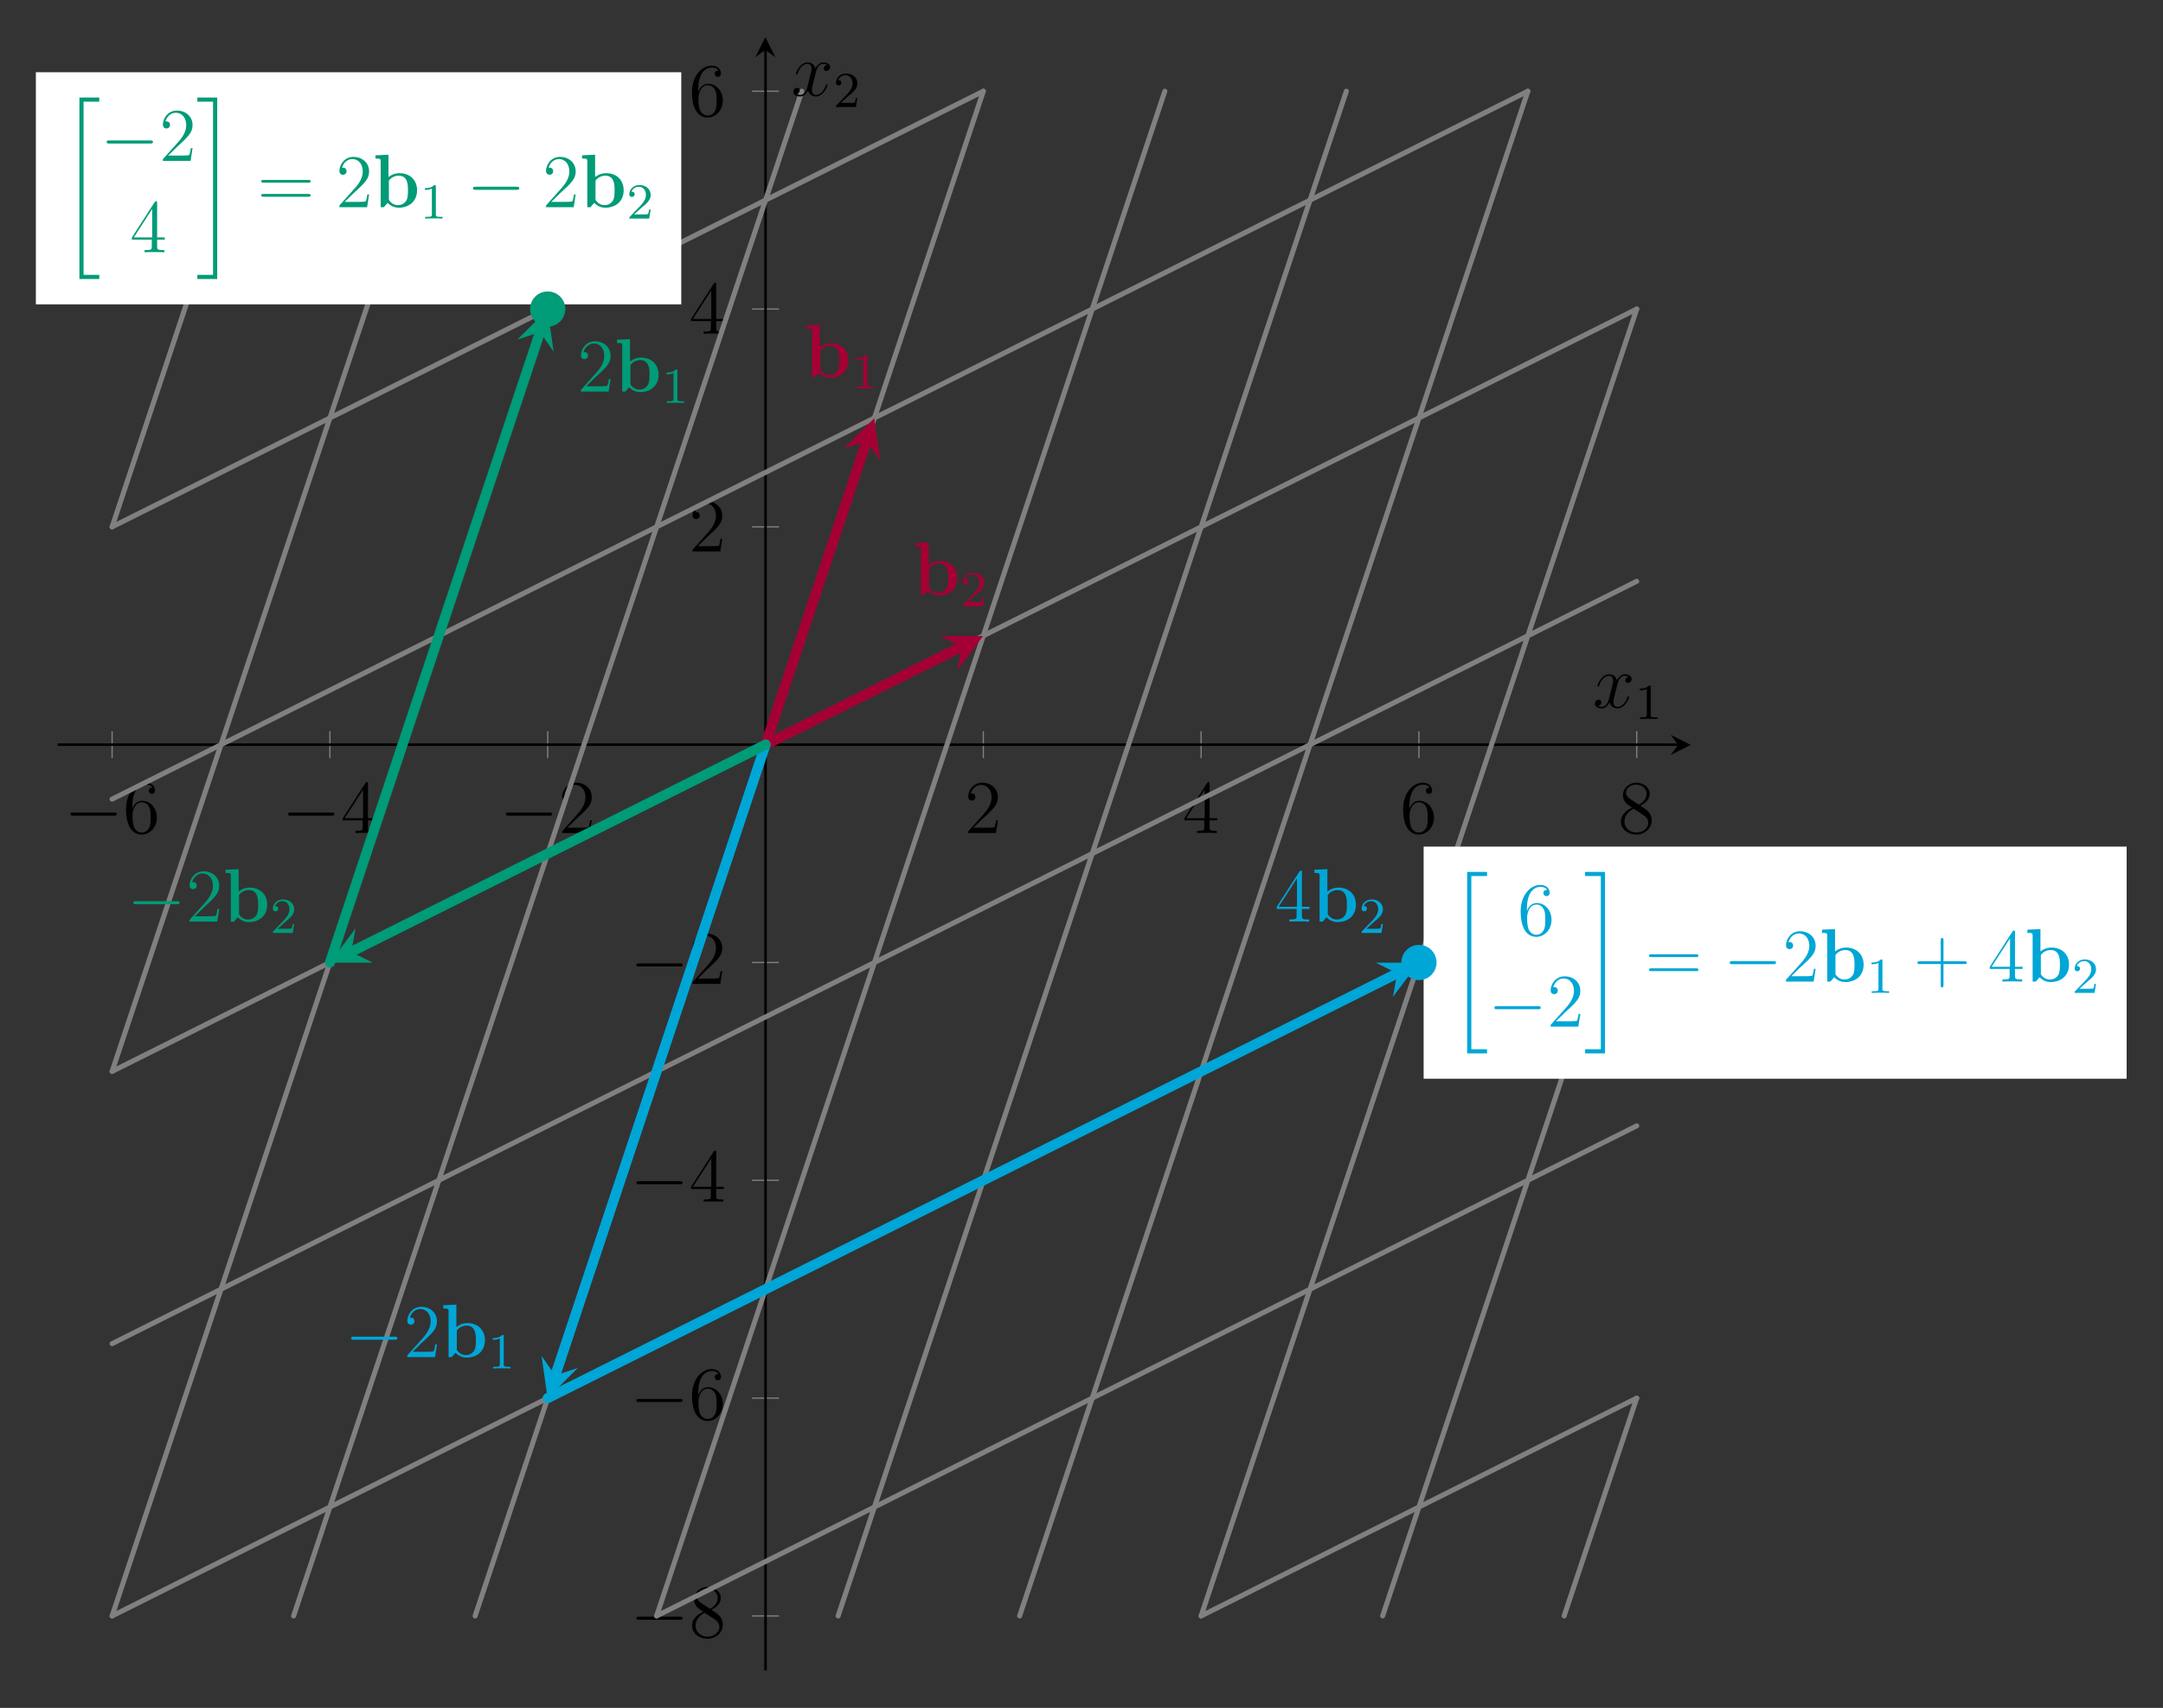 <?xml version="1.0" encoding="UTF-8"?>
<svg xmlns="http://www.w3.org/2000/svg" xmlns:xlink="http://www.w3.org/1999/xlink" width="341.914pt" height="269.955pt" viewBox="0 0 341.914 269.955" version="1.2">
<rect x="0" y="0" width="341.914" height="269.955" fill="#333333" stroke="none"/>
<defs>
<g>
<symbol overflow="visible" id="glyph0-0">
<path style="stroke:none;" d=""/>
</symbol>
<symbol overflow="visible" id="glyph0-1">
<path style="stroke:none;" d="M 7.875 -2.75 C 8.078 -2.75 8.297 -2.75 8.297 -2.984 C 8.297 -3.234 8.078 -3.234 7.875 -3.234 L 1.406 -3.234 C 1.203 -3.234 0.984 -3.234 0.984 -2.984 C 0.984 -2.75 1.203 -2.75 1.406 -2.75 Z M 7.875 -2.75 "/>
</symbol>
<symbol overflow="visible" id="glyph1-0">
<path style="stroke:none;" d=""/>
</symbol>
<symbol overflow="visible" id="glyph1-1">
<path style="stroke:none;" d="M 1.469 -4.156 C 1.469 -7.188 2.938 -7.656 3.578 -7.656 C 4.016 -7.656 4.453 -7.531 4.672 -7.172 C 4.531 -7.172 4.078 -7.172 4.078 -6.688 C 4.078 -6.422 4.25 -6.188 4.562 -6.188 C 4.859 -6.188 5.062 -6.375 5.062 -6.719 C 5.062 -7.344 4.609 -7.953 3.578 -7.953 C 2.062 -7.953 0.484 -6.406 0.484 -3.781 C 0.484 -0.484 1.922 0.25 2.938 0.25 C 4.25 0.25 5.359 -0.891 5.359 -2.438 C 5.359 -4.031 4.25 -5.094 3.047 -5.094 C 1.984 -5.094 1.594 -4.172 1.469 -3.844 Z M 2.938 -0.078 C 2.188 -0.078 1.828 -0.734 1.719 -0.984 C 1.609 -1.297 1.5 -1.891 1.5 -2.719 C 1.5 -3.672 1.922 -4.859 3 -4.859 C 3.656 -4.859 4 -4.406 4.188 -4 C 4.375 -3.562 4.375 -2.969 4.375 -2.453 C 4.375 -1.844 4.375 -1.297 4.141 -0.844 C 3.844 -0.281 3.422 -0.078 2.938 -0.078 Z M 2.938 -0.078 "/>
</symbol>
<symbol overflow="visible" id="glyph1-2">
<path style="stroke:none;" d="M 4.312 -7.781 C 4.312 -8.016 4.312 -8.062 4.141 -8.062 C 4.047 -8.062 4.016 -8.062 3.922 -7.922 L 0.328 -2.344 L 0.328 -2 L 3.469 -2 L 3.469 -0.906 C 3.469 -0.469 3.438 -0.344 2.562 -0.344 L 2.328 -0.344 L 2.328 0 C 2.609 -0.031 3.547 -0.031 3.891 -0.031 C 4.219 -0.031 5.172 -0.031 5.453 0 L 5.453 -0.344 L 5.219 -0.344 C 4.344 -0.344 4.312 -0.469 4.312 -0.906 L 4.312 -2 L 5.516 -2 L 5.516 -2.344 L 4.312 -2.344 Z M 3.531 -6.844 L 3.531 -2.344 L 0.625 -2.344 Z M 3.531 -6.844 "/>
</symbol>
<symbol overflow="visible" id="glyph1-3">
<path style="stroke:none;" d="M 5.266 -2.016 L 5 -2.016 C 4.953 -1.812 4.859 -1.141 4.75 -0.953 C 4.656 -0.844 3.984 -0.844 3.625 -0.844 L 1.406 -0.844 C 1.734 -1.125 2.469 -1.891 2.766 -2.172 C 4.594 -3.844 5.266 -4.469 5.266 -5.656 C 5.266 -7.031 4.172 -7.953 2.781 -7.953 C 1.406 -7.953 0.578 -6.766 0.578 -5.734 C 0.578 -5.125 1.109 -5.125 1.141 -5.125 C 1.406 -5.125 1.703 -5.312 1.703 -5.688 C 1.703 -6.031 1.484 -6.25 1.141 -6.25 C 1.047 -6.25 1.016 -6.25 0.984 -6.234 C 1.203 -7.047 1.859 -7.609 2.625 -7.609 C 3.641 -7.609 4.266 -6.75 4.266 -5.656 C 4.266 -4.641 3.688 -3.75 3 -2.984 L 0.578 -0.281 L 0.578 0 L 4.953 0 Z M 5.266 -2.016 "/>
</symbol>
<symbol overflow="visible" id="glyph1-4">
<path style="stroke:none;" d="M 3.562 -4.312 C 4.156 -4.641 5.031 -5.188 5.031 -6.188 C 5.031 -7.234 4.031 -7.953 2.922 -7.953 C 1.75 -7.953 0.812 -7.078 0.812 -5.984 C 0.812 -5.578 0.938 -5.172 1.266 -4.766 C 1.406 -4.609 1.406 -4.609 2.25 -4.016 C 1.094 -3.484 0.484 -2.672 0.484 -1.812 C 0.484 -0.531 1.703 0.25 2.922 0.25 C 4.25 0.25 5.359 -0.734 5.359 -1.984 C 5.359 -3.203 4.5 -3.734 3.562 -4.312 Z M 1.938 -5.391 C 1.781 -5.5 1.297 -5.812 1.297 -6.391 C 1.297 -7.172 2.109 -7.656 2.922 -7.656 C 3.781 -7.656 4.547 -7.047 4.547 -6.188 C 4.547 -5.453 4.016 -4.859 3.328 -4.484 Z M 2.5 -3.844 L 3.938 -2.906 C 4.25 -2.703 4.812 -2.328 4.812 -1.609 C 4.812 -0.688 3.891 -0.078 2.922 -0.078 C 1.906 -0.078 1.047 -0.812 1.047 -1.812 C 1.047 -2.734 1.719 -3.484 2.5 -3.844 Z M 2.5 -3.844 "/>
</symbol>
<symbol overflow="visible" id="glyph1-5">
<path style="stroke:none;" d="M 8.062 -3.875 C 8.234 -3.875 8.453 -3.875 8.453 -4.094 C 8.453 -4.312 8.25 -4.312 8.062 -4.312 L 1.031 -4.312 C 0.859 -4.312 0.641 -4.312 0.641 -4.094 C 0.641 -3.875 0.844 -3.875 1.031 -3.875 Z M 8.062 -1.656 C 8.234 -1.656 8.453 -1.656 8.453 -1.859 C 8.453 -2.094 8.25 -2.094 8.062 -2.094 L 1.031 -2.094 C 0.859 -2.094 0.641 -2.094 0.641 -1.875 C 0.641 -1.656 0.844 -1.656 1.031 -1.656 Z M 8.062 -1.656 "/>
</symbol>
<symbol overflow="visible" id="glyph1-6">
<path style="stroke:none;" d="M 4.766 -2.766 L 8.062 -2.766 C 8.234 -2.766 8.453 -2.766 8.453 -2.969 C 8.453 -3.203 8.25 -3.203 8.062 -3.203 L 4.766 -3.203 L 4.766 -6.5 C 4.766 -6.672 4.766 -6.891 4.547 -6.891 C 4.328 -6.891 4.328 -6.688 4.328 -6.5 L 4.328 -3.203 L 1.031 -3.203 C 0.859 -3.203 0.641 -3.203 0.641 -2.984 C 0.641 -2.766 0.844 -2.766 1.031 -2.766 L 4.328 -2.766 L 4.328 0.531 C 4.328 0.703 4.328 0.922 4.547 0.922 C 4.766 0.922 4.766 0.719 4.766 0.531 Z M 4.766 -2.766 "/>
</symbol>
<symbol overflow="visible" id="glyph2-0">
<path style="stroke:none;" d=""/>
</symbol>
<symbol overflow="visible" id="glyph2-1">
<path style="stroke:none;" d="M 2.484 -8.297 L 0.422 -8.203 L 0.422 -7.688 C 1.156 -7.688 1.25 -7.688 1.25 -7.219 L 1.25 0 L 1.75 0 C 1.953 -0.234 2.156 -0.453 2.344 -0.688 C 2.953 -0.062 3.609 0.078 4.094 0.078 C 5.734 0.078 7 -0.938 7 -2.672 C 7 -4.297 5.875 -5.375 4.25 -5.375 C 3.531 -5.375 2.969 -5.156 2.484 -4.766 Z M 2.547 -4.203 C 2.969 -4.766 3.578 -4.984 4.094 -4.984 C 5.562 -4.984 5.562 -3.469 5.562 -2.672 C 5.562 -2.141 5.562 -1.453 5.281 -1.016 C 4.906 -0.438 4.344 -0.328 3.969 -0.328 C 3.156 -0.328 2.719 -0.891 2.547 -1.156 Z M 2.547 -4.203 "/>
</symbol>
<symbol overflow="visible" id="glyph3-0">
<path style="stroke:none;" d=""/>
</symbol>
<symbol overflow="visible" id="glyph3-1">
<path style="stroke:none;" d="M 2.5 -5.078 C 2.5 -5.297 2.484 -5.297 2.266 -5.297 C 1.938 -4.984 1.516 -4.797 0.766 -4.797 L 0.766 -4.531 C 0.984 -4.531 1.406 -4.531 1.875 -4.734 L 1.875 -0.656 C 1.875 -0.359 1.844 -0.266 1.094 -0.266 L 0.812 -0.266 L 0.812 0 C 1.141 -0.031 1.828 -0.031 2.188 -0.031 C 2.547 -0.031 3.234 -0.031 3.562 0 L 3.562 -0.266 L 3.281 -0.266 C 2.531 -0.266 2.5 -0.359 2.5 -0.656 Z M 2.5 -5.078 "/>
</symbol>
<symbol overflow="visible" id="glyph3-2">
<path style="stroke:none;" d="M 2.25 -1.625 C 2.375 -1.75 2.703 -2.016 2.844 -2.125 C 3.328 -2.578 3.797 -3.016 3.797 -3.734 C 3.797 -4.688 3 -5.297 2.016 -5.297 C 1.047 -5.297 0.422 -4.578 0.422 -3.859 C 0.422 -3.469 0.734 -3.422 0.844 -3.422 C 1.016 -3.422 1.266 -3.531 1.266 -3.844 C 1.266 -4.25 0.859 -4.25 0.766 -4.25 C 1 -4.844 1.531 -5.031 1.922 -5.031 C 2.656 -5.031 3.047 -4.406 3.047 -3.734 C 3.047 -2.906 2.469 -2.297 1.516 -1.344 L 0.516 -0.297 C 0.422 -0.219 0.422 -0.203 0.422 0 L 3.562 0 L 3.797 -1.422 L 3.547 -1.422 C 3.531 -1.266 3.469 -0.875 3.375 -0.719 C 3.328 -0.656 2.719 -0.656 2.594 -0.656 L 1.172 -0.656 Z M 2.25 -1.625 "/>
</symbol>
<symbol overflow="visible" id="glyph4-0">
<path style="stroke:none;" d=""/>
</symbol>
<symbol overflow="visible" id="glyph4-1">
<path style="stroke:none;" d="M 2.984 28.203 L 6.125 28.203 L 6.125 27.547 L 3.641 27.547 L 3.641 0.172 L 6.125 0.172 L 6.125 -0.484 L 2.984 -0.484 Z M 2.984 28.203 "/>
</symbol>
<symbol overflow="visible" id="glyph4-2">
<path style="stroke:none;" d="M 2.656 27.547 L 0.172 27.547 L 0.172 28.203 L 3.312 28.203 L 3.312 -0.484 L 0.172 -0.484 L 0.172 0.172 L 2.656 0.172 Z M 2.656 27.547 "/>
</symbol>
<symbol overflow="visible" id="glyph5-0">
<path style="stroke:none;" d=""/>
</symbol>
<symbol overflow="visible" id="glyph5-1">
<path style="stroke:none;" d="M 5.672 -4.875 C 5.281 -4.812 5.141 -4.516 5.141 -4.297 C 5.141 -4 5.359 -3.906 5.531 -3.906 C 5.891 -3.906 6.141 -4.219 6.141 -4.547 C 6.141 -5.047 5.562 -5.266 5.062 -5.266 C 4.344 -5.266 3.938 -4.547 3.828 -4.328 C 3.547 -5.219 2.812 -5.266 2.594 -5.266 C 1.375 -5.266 0.734 -3.703 0.734 -3.438 C 0.734 -3.391 0.781 -3.328 0.859 -3.328 C 0.953 -3.328 0.984 -3.406 1 -3.453 C 1.406 -4.781 2.219 -5.031 2.562 -5.031 C 3.094 -5.031 3.203 -4.531 3.203 -4.25 C 3.203 -3.984 3.125 -3.703 2.984 -3.125 L 2.578 -1.5 C 2.406 -0.781 2.062 -0.125 1.422 -0.125 C 1.359 -0.125 1.062 -0.125 0.812 -0.281 C 1.25 -0.359 1.344 -0.719 1.344 -0.859 C 1.344 -1.094 1.156 -1.25 0.938 -1.25 C 0.641 -1.25 0.328 -0.984 0.328 -0.609 C 0.328 -0.109 0.891 0.125 1.406 0.125 C 1.984 0.125 2.391 -0.328 2.641 -0.828 C 2.828 -0.125 3.438 0.125 3.875 0.125 C 5.094 0.125 5.734 -1.453 5.734 -1.703 C 5.734 -1.766 5.688 -1.812 5.625 -1.812 C 5.516 -1.812 5.5 -1.75 5.469 -1.656 C 5.141 -0.609 4.453 -0.125 3.906 -0.125 C 3.484 -0.125 3.266 -0.438 3.266 -0.922 C 3.266 -1.188 3.312 -1.375 3.5 -2.156 L 3.922 -3.797 C 4.094 -4.5 4.5 -5.031 5.062 -5.031 C 5.078 -5.031 5.422 -5.031 5.672 -4.875 Z M 5.672 -4.875 "/>
</symbol>
</g>
</defs>
<g id="surface1">
<path style="fill:none;stroke-width:0.199;stroke-linecap:butt;stroke-linejoin:miter;stroke:rgb(50%,50%,50%);stroke-opacity:1;stroke-miterlimit:10;" d="M 8.608 144.2 L 8.608 148.451 M 43.039 144.2 L 43.039 148.451 M 77.465 144.2 L 77.465 148.451 M 146.326 144.2 L 146.326 148.451 M 180.753 144.2 L 180.753 148.451 M 215.184 144.2 L 215.184 148.451 M 249.614 144.2 L 249.614 148.451 " transform="matrix(1,0,0,-1,9.113,264.031)"/>
<path style="fill:none;stroke-width:0.199;stroke-linecap:butt;stroke-linejoin:miter;stroke:rgb(50%,50%,50%);stroke-opacity:1;stroke-miterlimit:10;" d="M 109.77 8.607 L 114.021 8.607 M 109.77 43.038 L 114.021 43.038 M 109.77 77.465 L 114.021 77.465 M 109.77 111.895 L 114.021 111.895 M 109.77 180.756 L 114.021 180.756 M 109.77 215.183 L 114.021 215.183 M 109.77 249.613 L 114.021 249.613 " transform="matrix(1,0,0,-1,9.113,264.031)"/>
<path style="fill:none;stroke-width:0.399;stroke-linecap:butt;stroke-linejoin:miter;stroke:rgb(0%,0%,0%);stroke-opacity:1;stroke-miterlimit:10;" d="M 0.001 146.326 L 256.229 146.326 " transform="matrix(1,0,0,-1,9.113,264.031)"/>
<path style=" stroke:none;fill-rule:nonzero;fill:rgb(0%,0%,0%);fill-opacity:1;" d="M 267.27 117.742 L 264.082 116.148 L 265.277 117.742 L 264.082 119.336 "/>
<path style="fill:none;stroke-width:0.399;stroke-linecap:butt;stroke-linejoin:miter;stroke:rgb(0%,0%,0%);stroke-opacity:1;stroke-miterlimit:10;" d="M 111.896 -0 L 111.896 256.228 " transform="matrix(1,0,0,-1,9.113,264.031)"/>
<path style=" stroke:none;fill-rule:nonzero;fill:rgb(0%,0%,0%);fill-opacity:1;" d="M 120.98 5.875 L 119.387 9.062 L 120.98 7.867 L 122.574 9.062 "/>
<g style="fill:rgb(0%,0%,0%);fill-opacity:1;">
  <use xlink:href="#glyph0-1" x="10.144" y="131.672"/>
</g>
<g style="fill:rgb(0%,0%,0%);fill-opacity:1;">
  <use xlink:href="#glyph1-1" x="19.44" y="131.672"/>
</g>
<g style="fill:rgb(0%,0%,0%);fill-opacity:1;">
  <use xlink:href="#glyph0-1" x="44.565" y="131.672"/>
</g>
<g style="fill:rgb(0%,0%,0%);fill-opacity:1;">
  <use xlink:href="#glyph1-2" x="53.86" y="131.672"/>
</g>
<g style="fill:rgb(0%,0%,0%);fill-opacity:1;">
  <use xlink:href="#glyph0-1" x="78.985" y="131.672"/>
</g>
<g style="fill:rgb(0%,0%,0%);fill-opacity:1;">
  <use xlink:href="#glyph1-3" x="88.281" y="131.672"/>
</g>
<g style="fill:rgb(0%,0%,0%);fill-opacity:1;">
  <use xlink:href="#glyph1-3" x="152.474" y="131.672"/>
</g>
<g style="fill:rgb(0%,0%,0%);fill-opacity:1;">
  <use xlink:href="#glyph1-2" x="186.894" y="131.672"/>
</g>
<g style="fill:rgb(0%,0%,0%);fill-opacity:1;">
  <use xlink:href="#glyph1-1" x="221.314" y="131.672"/>
</g>
<g style="fill:rgb(0%,0%,0%);fill-opacity:1;">
  <use xlink:href="#glyph1-4" x="255.735" y="131.672"/>
</g>
<g style="fill:rgb(0%,0%,0%);fill-opacity:1;">
  <use xlink:href="#glyph0-1" x="99.606" y="258.779"/>
</g>
<g style="fill:rgb(0%,0%,0%);fill-opacity:1;">
  <use xlink:href="#glyph1-4" x="108.903" y="258.779"/>
</g>
<g style="fill:rgb(0%,0%,0%);fill-opacity:1;">
  <use xlink:href="#glyph0-1" x="99.606" y="224.359"/>
</g>
<g style="fill:rgb(0%,0%,0%);fill-opacity:1;">
  <use xlink:href="#glyph1-1" x="108.903" y="224.359"/>
</g>
<g style="fill:rgb(0%,0%,0%);fill-opacity:1;">
  <use xlink:href="#glyph0-1" x="99.606" y="189.939"/>
</g>
<g style="fill:rgb(0%,0%,0%);fill-opacity:1;">
  <use xlink:href="#glyph1-2" x="108.903" y="189.939"/>
</g>
<g style="fill:rgb(0%,0%,0%);fill-opacity:1;">
  <use xlink:href="#glyph0-1" x="99.606" y="155.518"/>
</g>
<g style="fill:rgb(0%,0%,0%);fill-opacity:1;">
  <use xlink:href="#glyph1-3" x="108.903" y="155.518"/>
</g>
<g style="fill:rgb(0%,0%,0%);fill-opacity:1;">
  <use xlink:href="#glyph1-3" x="108.903" y="87.176"/>
</g>
<g style="fill:rgb(0%,0%,0%);fill-opacity:1;">
  <use xlink:href="#glyph1-2" x="108.903" y="52.755"/>
</g>
<g style="fill:rgb(0%,0%,0%);fill-opacity:1;">
  <use xlink:href="#glyph1-1" x="108.903" y="18.335"/>
</g>
<path style="fill:none;stroke-width:0.797;stroke-linecap:round;stroke-linejoin:miter;stroke:rgb(50%,50%,50%);stroke-opacity:1;stroke-miterlimit:10;" d="M 8.608 180.756 L 9.565 183.624 L 10.519 186.492 L 11.476 189.36 L 12.433 192.232 L 13.391 195.1 L 14.344 197.968 L 15.301 200.839 L 17.216 206.575 L 18.169 209.443 L 19.126 212.315 L 21.041 218.051 L 21.994 220.919 L 22.952 223.79 L 24.866 229.526 L 25.82 232.398 L 28.691 241.002 L 29.645 243.874 L 31.559 249.609 " transform="matrix(1,0,0,-1,9.113,264.031)"/>
<path style="fill:none;stroke-width:0.797;stroke-linecap:round;stroke-linejoin:miter;stroke:rgb(50%,50%,50%);stroke-opacity:1;stroke-miterlimit:10;" d="M 8.608 94.68 L 10.761 101.135 L 12.91 107.593 L 17.216 120.503 L 19.365 126.957 L 21.518 133.412 L 23.671 139.871 L 25.823 146.326 L 27.972 152.78 L 32.278 165.69 L 34.431 172.149 L 36.58 178.603 L 43.039 197.968 L 45.188 204.426 L 49.493 217.336 L 51.642 223.79 L 53.795 230.245 L 55.948 236.704 L 58.101 243.159 L 60.25 249.613 " transform="matrix(1,0,0,-1,9.113,264.031)"/>
<path style="fill:none;stroke-width:0.797;stroke-linecap:round;stroke-linejoin:miter;stroke:rgb(50%,50%,50%);stroke-opacity:1;stroke-miterlimit:10;" d="M 8.608 8.607 L 11.953 18.649 L 21.998 48.774 L 25.343 58.815 L 32.04 78.899 L 35.384 88.944 L 42.081 109.027 L 45.426 119.069 L 52.123 139.152 L 55.468 149.194 L 62.165 169.277 L 65.509 179.318 L 75.555 209.443 L 78.899 219.485 L 85.596 239.568 L 88.941 249.613 " transform="matrix(1,0,0,-1,9.113,264.031)"/>
<path style="fill:none;stroke-width:0.797;stroke-linecap:round;stroke-linejoin:miter;stroke:rgb(50%,50%,50%);stroke-opacity:1;stroke-miterlimit:10;" d="M 37.299 8.607 L 40.648 18.649 L 43.992 28.691 L 50.689 48.774 L 54.034 58.815 L 60.731 78.899 L 64.075 88.944 L 70.772 109.027 L 74.117 119.069 L 84.162 149.194 L 87.507 159.235 L 94.204 179.318 L 97.549 189.36 L 104.246 209.443 L 107.59 219.485 L 110.939 229.526 L 114.287 239.572 L 117.632 249.613 " transform="matrix(1,0,0,-1,9.113,264.031)"/>
<path style="fill:none;stroke-width:0.797;stroke-linecap:round;stroke-linejoin:miter;stroke:rgb(50%,50%,50%);stroke-opacity:1;stroke-miterlimit:10;" d="M 65.99 8.607 L 69.338 18.649 L 72.683 28.691 L 79.38 48.774 L 82.725 58.815 L 86.073 68.857 L 89.421 78.902 L 92.77 88.944 L 96.115 98.986 L 102.812 119.069 L 106.156 129.11 L 112.853 149.194 L 116.198 159.235 L 122.895 179.318 L 126.239 189.36 L 132.936 209.443 L 136.281 219.485 L 139.629 229.526 L 142.978 239.572 L 146.326 249.613 " transform="matrix(1,0,0,-1,9.113,264.031)"/>
<path style="fill:none;stroke-width:0.797;stroke-linecap:round;stroke-linejoin:miter;stroke:rgb(50%,50%,50%);stroke-opacity:1;stroke-miterlimit:10;" d="M 94.681 8.607 L 98.029 18.649 L 101.374 28.691 L 111.419 58.815 L 114.764 68.857 L 118.112 78.899 L 121.461 88.944 L 124.805 98.986 L 131.502 119.069 L 134.847 129.11 L 141.544 149.194 L 144.889 159.235 L 151.586 179.318 L 154.93 189.36 L 164.976 219.485 L 168.32 229.526 L 171.669 239.568 L 175.017 249.613 " transform="matrix(1,0,0,-1,9.113,264.031)"/>
<path style="fill:none;stroke-width:0.797;stroke-linecap:round;stroke-linejoin:miter;stroke:rgb(50%,50%,50%);stroke-opacity:1;stroke-miterlimit:10;" d="M 123.371 8.607 L 126.72 18.649 L 130.068 28.695 L 133.413 38.736 L 140.11 58.819 L 143.455 68.861 L 153.5 98.986 L 156.845 109.027 L 163.542 129.11 L 166.886 139.152 L 173.583 159.235 L 176.928 169.277 L 180.276 179.322 L 183.625 189.364 L 186.969 199.405 L 193.666 219.489 L 197.011 229.53 L 203.708 249.613 " transform="matrix(1,0,0,-1,9.113,264.031)"/>
<path style="fill:none;stroke-width:0.797;stroke-linecap:round;stroke-linejoin:miter;stroke:rgb(50%,50%,50%);stroke-opacity:1;stroke-miterlimit:10;" d="M 152.066 8.615 L 155.415 18.657 L 158.759 28.698 L 165.456 48.782 L 168.801 58.823 L 175.498 78.906 L 178.842 88.948 L 185.539 109.031 L 188.884 119.073 L 195.581 139.156 L 198.926 149.197 L 205.623 169.281 L 208.967 179.322 L 215.664 199.405 L 219.009 209.447 L 225.706 229.53 L 229.05 239.572 L 232.399 249.613 " transform="matrix(1,0,0,-1,9.113,264.031)"/>
<path style="fill:none;stroke-width:0.797;stroke-linecap:round;stroke-linejoin:miter;stroke:rgb(50%,50%,50%);stroke-opacity:1;stroke-miterlimit:10;" d="M 180.753 8.607 L 183.625 17.215 L 189.361 34.43 L 192.233 43.038 L 197.968 60.253 L 200.84 68.857 L 209.444 94.68 L 212.316 103.287 L 218.051 120.503 L 220.923 129.11 L 226.659 146.326 L 229.531 154.933 L 232.399 163.541 L 235.267 172.145 L 238.139 180.752 L 246.742 206.575 L 249.614 215.183 " transform="matrix(1,0,0,-1,9.113,264.031)"/>
<path style="fill:none;stroke-width:0.797;stroke-linecap:round;stroke-linejoin:miter;stroke:rgb(50%,50%,50%);stroke-opacity:1;stroke-miterlimit:10;" d="M 209.448 8.615 L 211.12 13.636 L 212.796 18.657 L 216.141 28.698 L 217.817 33.715 L 221.162 43.757 L 222.838 48.778 L 226.182 58.819 L 227.859 63.84 L 232.876 78.902 L 234.552 83.923 L 237.896 93.965 L 239.573 98.986 L 242.917 109.027 L 244.593 114.048 L 247.938 124.09 L 249.614 129.106 " transform="matrix(1,0,0,-1,9.113,264.031)"/>
<path style="fill:none;stroke-width:0.797;stroke-linecap:round;stroke-linejoin:miter;stroke:rgb(50%,50%,50%);stroke-opacity:1;stroke-miterlimit:10;" d="M 238.139 8.611 L 238.615 10.045 L 239.096 11.479 L 240.049 14.347 L 240.53 15.781 L 241.006 17.219 L 241.483 18.653 L 241.964 20.087 L 242.44 21.521 L 242.921 22.955 L 243.874 25.823 L 244.355 27.257 L 244.832 28.695 L 245.308 30.128 L 245.789 31.562 L 246.266 32.996 L 246.746 34.43 L 247.7 37.298 L 248.18 38.732 L 248.657 40.166 L 249.134 41.604 L 249.614 43.038 " transform="matrix(1,0,0,-1,9.113,264.031)"/>
<path style="fill:none;stroke-width:0.797;stroke-linecap:round;stroke-linejoin:miter;stroke:rgb(50%,50%,50%);stroke-opacity:1;stroke-miterlimit:10;" d="M 180.753 8.607 L 183.625 10.041 L 189.361 12.909 L 192.229 14.347 L 195.1 15.781 L 203.704 20.083 L 206.576 21.517 L 212.312 24.385 L 215.184 25.823 L 223.787 30.125 L 226.659 31.559 L 235.263 35.86 L 238.135 37.298 L 246.738 41.6 L 249.61 43.034 " transform="matrix(1,0,0,-1,9.113,264.031)"/>
<path style="fill:none;stroke-width:0.797;stroke-linecap:round;stroke-linejoin:miter;stroke:rgb(50%,50%,50%);stroke-opacity:1;stroke-miterlimit:10;" d="M 94.681 8.607 L 107.59 15.062 L 114.049 18.29 L 133.413 27.972 L 139.868 31.203 L 152.777 37.658 L 159.236 40.885 L 191.51 57.022 L 197.968 60.249 L 217.333 69.931 L 223.787 73.163 L 236.697 79.617 L 243.155 82.845 L 249.61 86.072 " transform="matrix(1,0,0,-1,9.113,264.031)"/>
<path style="fill:none;stroke-width:0.797;stroke-linecap:round;stroke-linejoin:miter;stroke:rgb(50%,50%,50%);stroke-opacity:1;stroke-miterlimit:10;" d="M 8.608 8.607 L 98.982 53.795 L 109.028 58.815 L 139.153 73.878 L 149.194 78.902 L 219.485 114.048 L 229.531 119.069 L 249.614 129.11 " transform="matrix(1,0,0,-1,9.113,264.031)"/>
<path style="fill:none;stroke-width:0.797;stroke-linecap:round;stroke-linejoin:miter;stroke:rgb(50%,50%,50%);stroke-opacity:1;stroke-miterlimit:10;" d="M 8.608 51.646 L 98.982 96.833 L 109.028 101.854 L 219.485 157.082 L 229.531 162.103 L 239.573 167.128 L 249.614 172.149 " transform="matrix(1,0,0,-1,9.113,264.031)"/>
<path style="fill:none;stroke-width:0.797;stroke-linecap:round;stroke-linejoin:miter;stroke:rgb(50%,50%,50%);stroke-opacity:1;stroke-miterlimit:10;" d="M 8.608 94.68 L 58.816 119.784 L 68.858 124.809 L 98.982 139.871 L 109.028 144.892 L 219.485 200.12 L 229.531 205.141 L 249.614 215.183 " transform="matrix(1,0,0,-1,9.113,264.031)"/>
<path style="fill:none;stroke-width:0.797;stroke-linecap:round;stroke-linejoin:miter;stroke:rgb(50%,50%,50%);stroke-opacity:1;stroke-miterlimit:10;" d="M 8.608 137.718 L 17.931 142.379 L 27.257 147.041 L 36.58 151.706 L 45.907 156.367 L 55.229 161.029 L 64.556 165.69 L 73.879 170.355 L 83.205 175.016 L 92.528 179.678 L 101.854 184.339 L 111.177 189.004 L 120.504 193.666 L 129.826 198.327 L 139.153 202.988 L 148.475 207.654 L 157.802 212.315 L 167.125 216.976 L 176.451 221.638 L 185.774 226.303 L 195.1 230.964 L 204.423 235.625 L 213.75 240.287 L 223.072 244.952 L 232.399 249.613 " transform="matrix(1,0,0,-1,9.113,264.031)"/>
<path style="fill:none;stroke-width:0.797;stroke-linecap:round;stroke-linejoin:miter;stroke:rgb(50%,50%,50%);stroke-opacity:1;stroke-miterlimit:10;" d="M 8.608 180.756 L 14.344 183.624 L 20.084 186.492 L 25.823 189.364 L 31.559 192.232 L 37.299 195.1 L 43.035 197.968 L 48.775 200.839 L 54.514 203.707 L 60.25 206.575 L 65.99 209.447 L 71.73 212.315 L 77.465 215.183 L 83.205 218.055 L 88.941 220.923 L 100.42 226.658 L 106.156 229.53 L 111.896 232.398 L 117.632 235.266 L 123.371 238.138 L 129.111 241.006 L 134.847 243.874 L 140.587 246.745 L 146.326 249.613 " transform="matrix(1,0,0,-1,9.113,264.031)"/>
<path style="fill:none;stroke-width:0.797;stroke-linecap:round;stroke-linejoin:miter;stroke:rgb(50%,50%,50%);stroke-opacity:1;stroke-miterlimit:10;" d="M 8.608 223.79 L 10.761 224.869 L 12.91 225.943 L 15.063 227.018 L 17.216 228.096 L 19.365 229.171 L 21.518 230.245 L 23.671 231.324 L 25.823 232.398 L 27.972 233.476 L 32.278 235.625 L 34.431 236.704 L 36.58 237.778 L 38.733 238.853 L 40.886 239.931 L 43.039 241.006 L 45.188 242.08 L 47.341 243.159 L 49.493 244.233 L 51.642 245.311 L 55.948 247.46 L 58.101 248.539 L 60.25 249.613 " transform="matrix(1,0,0,-1,9.113,264.031)"/>
<path style="fill:none;stroke-width:1.594;stroke-linecap:round;stroke-linejoin:miter;stroke:rgb(64.705%,0%,20.392%);stroke-opacity:1;stroke-miterlimit:10;" d="M 111.896 146.326 L 127.912 194.377 " transform="matrix(1,0,0,-1,9.113,264.031)"/>
<path style=" stroke:none;fill-rule:nonzero;fill:rgb(64.705%,0%,20.392%);fill-opacity:1;" d="M 138.191 66.113 L 133.402 70.898 L 136.992 69.703 L 139.148 72.812 "/>
<g style="fill:rgb(64.705%,0%,20.392%);fill-opacity:1;">
  <use xlink:href="#glyph2-1" x="127.109" y="59.624"/>
</g>
<g style="fill:rgb(64.705%,0%,20.392%);fill-opacity:1;">
  <use xlink:href="#glyph3-1" x="134.579" y="61.417"/>
</g>
<path style="fill:none;stroke-width:1.594;stroke-linecap:round;stroke-linejoin:miter;stroke:rgb(64.705%,0%,20.392%);stroke-opacity:1;stroke-miterlimit:10;" d="M 111.896 146.326 L 142.939 161.845 " transform="matrix(1,0,0,-1,9.113,264.031)"/>
<path style=" stroke:none;fill-rule:nonzero;fill:rgb(64.705%,0%,20.392%);fill-opacity:1;" d="M 155.402 100.531 L 148.633 100.531 L 152.016 102.227 L 151.34 105.949 "/>
<g style="fill:rgb(64.705%,0%,20.392%);fill-opacity:1;">
  <use xlink:href="#glyph2-1" x="144.319" y="94.045"/>
</g>
<g style="fill:rgb(64.705%,0%,20.392%);fill-opacity:1;">
  <use xlink:href="#glyph3-2" x="151.789" y="95.837"/>
</g>
<path style="fill:none;stroke-width:1.594;stroke-linecap:round;stroke-linejoin:miter;stroke:rgb(0%,65.099%,83.922%);stroke-opacity:1;stroke-miterlimit:10;" d="M 111.896 146.326 L 78.665 46.629 " transform="matrix(1,0,0,-1,9.113,264.031)"/>
<path style=" stroke:none;fill-rule:nonzero;fill:rgb(0%,65.099%,83.922%);fill-opacity:1;" d="M 86.559 221.004 L 91.348 216.219 L 87.758 217.414 L 85.602 214.305 "/>
<g style="fill:rgb(0%,65.099%,83.922%);fill-opacity:1;">
  <use xlink:href="#glyph0-1" x="54.512" y="214.515"/>
</g>
<g style="fill:rgb(0%,65.099%,83.922%);fill-opacity:1;">
  <use xlink:href="#glyph1-3" x="63.809" y="214.515"/>
</g>
<g style="fill:rgb(0%,65.099%,83.922%);fill-opacity:1;">
  <use xlink:href="#glyph2-1" x="69.66" y="214.515"/>
</g>
<g style="fill:rgb(0%,65.099%,83.922%);fill-opacity:1;">
  <use xlink:href="#glyph3-1" x="77.131" y="216.308"/>
</g>
<path style="fill:none;stroke-width:1.594;stroke-linecap:round;stroke-linejoin:miter;stroke:rgb(0%,65.099%,83.922%);stroke-opacity:1;stroke-miterlimit:10;" d="M 77.465 43.038 L 211.8 110.203 " transform="matrix(1,0,0,-1,9.113,264.031)"/>
<path style=" stroke:none;fill-rule:nonzero;fill:rgb(0%,65.099%,83.922%);fill-opacity:1;" d="M 224.242 152.164 L 217.473 152.164 L 220.859 153.855 L 220.18 157.578 "/>
<g style="fill:rgb(0%,65.099%,83.922%);fill-opacity:1;">
  <use xlink:href="#glyph1-2" x="201.49" y="145.675"/>
</g>
<g style="fill:rgb(0%,65.099%,83.922%);fill-opacity:1;">
  <use xlink:href="#glyph2-1" x="207.342" y="145.675"/>
</g>
<g style="fill:rgb(0%,65.099%,83.922%);fill-opacity:1;">
  <use xlink:href="#glyph3-2" x="214.812" y="147.467"/>
</g>
<path style="fill:none;stroke-width:1.594;stroke-linecap:round;stroke-linejoin:miter;stroke:rgb(0%,60.782%,46.666%);stroke-opacity:1;stroke-miterlimit:10;" d="M 111.896 146.326 L 46.422 113.587 " transform="matrix(1,0,0,-1,9.113,264.031)"/>
<path style=" stroke:none;fill-rule:nonzero;fill:rgb(0%,60.782%,46.666%);fill-opacity:1;" d="M 52.141 152.164 L 58.91 152.164 L 55.523 150.473 L 56.199 146.746 "/>
<g style="fill:rgb(0%,60.782%,46.666%);fill-opacity:1;">
  <use xlink:href="#glyph0-1" x="20.092" y="145.675"/>
</g>
<g style="fill:rgb(0%,60.782%,46.666%);fill-opacity:1;">
  <use xlink:href="#glyph1-3" x="29.389" y="145.675"/>
</g>
<g style="fill:rgb(0%,60.782%,46.666%);fill-opacity:1;">
  <use xlink:href="#glyph2-1" x="35.24" y="145.675"/>
</g>
<g style="fill:rgb(0%,60.782%,46.666%);fill-opacity:1;">
  <use xlink:href="#glyph3-2" x="42.71" y="147.467"/>
</g>
<path style="fill:none;stroke-width:1.594;stroke-linecap:round;stroke-linejoin:miter;stroke:rgb(0%,60.782%,46.666%);stroke-opacity:1;stroke-miterlimit:10;" d="M 43.039 111.895 L 76.27 211.592 " transform="matrix(1,0,0,-1,9.113,264.031)"/>
<path style=" stroke:none;fill-rule:nonzero;fill:rgb(0%,60.782%,46.666%);fill-opacity:1;" d="M 86.559 48.902 L 81.773 53.688 L 85.363 52.492 L 87.516 55.602 "/>
<g style="fill:rgb(0%,60.782%,46.666%);fill-opacity:1;">
  <use xlink:href="#glyph1-3" x="91.256" y="61.902"/>
</g>
<g style="fill:rgb(0%,60.782%,46.666%);fill-opacity:1;">
  <use xlink:href="#glyph2-1" x="97.108" y="61.902"/>
</g>
<g style="fill:rgb(0%,60.782%,46.666%);fill-opacity:1;">
  <use xlink:href="#glyph3-1" x="104.578" y="63.694"/>
</g>
<path style=" stroke:none;fill-rule:nonzero;fill:rgb(100%,100%,100%);fill-opacity:1;" d="M 225.039 170.508 L 336.164 170.508 L 336.164 133.82 L 225.039 133.82 Z M 225.039 170.508 "/>
<g style="fill:rgb(0%,65.099%,83.922%);fill-opacity:1;">
  <use xlink:href="#glyph4-1" x="228.937" y="138.301"/>
</g>
<g style="fill:rgb(0%,65.099%,83.922%);fill-opacity:1;">
  <use xlink:href="#glyph1-1" x="239.894" y="147.832"/>
</g>
<g style="fill:rgb(0%,65.099%,83.922%);fill-opacity:1;">
  <use xlink:href="#glyph0-1" x="235.246" y="162.275"/>
</g>
<g style="fill:rgb(0%,65.099%,83.922%);fill-opacity:1;">
  <use xlink:href="#glyph1-3" x="244.541" y="162.275"/>
</g>
<g style="fill:rgb(0%,65.099%,83.922%);fill-opacity:1;">
  <use xlink:href="#glyph4-2" x="250.393" y="138.301"/>
</g>
<g style="fill:rgb(0%,65.099%,83.922%);fill-opacity:1;">
  <use xlink:href="#glyph1-5" x="260.022" y="155.153"/>
</g>
<g style="fill:rgb(0%,65.099%,83.922%);fill-opacity:1;">
  <use xlink:href="#glyph0-1" x="272.443" y="155.153"/>
</g>
<g style="fill:rgb(0%,65.099%,83.922%);fill-opacity:1;">
  <use xlink:href="#glyph1-3" x="281.74" y="155.153"/>
</g>
<g style="fill:rgb(0%,65.099%,83.922%);fill-opacity:1;">
  <use xlink:href="#glyph2-1" x="287.592" y="155.153"/>
</g>
<g style="fill:rgb(0%,65.099%,83.922%);fill-opacity:1;">
  <use xlink:href="#glyph3-1" x="295.062" y="156.946"/>
</g>
<g style="fill:rgb(0%,65.099%,83.922%);fill-opacity:1;">
  <use xlink:href="#glyph1-6" x="302.449" y="155.153"/>
</g>
<g style="fill:rgb(0%,65.099%,83.922%);fill-opacity:1;">
  <use xlink:href="#glyph1-2" x="314.205" y="155.153"/>
</g>
<g style="fill:rgb(0%,65.099%,83.922%);fill-opacity:1;">
  <use xlink:href="#glyph2-1" x="320.058" y="155.153"/>
</g>
<g style="fill:rgb(0%,65.099%,83.922%);fill-opacity:1;">
  <use xlink:href="#glyph3-2" x="327.529" y="156.946"/>
</g>
<path style=" stroke:none;fill-rule:nonzero;fill:rgb(100%,100%,100%);fill-opacity:1;" d="M 5.668 48.105 L 107.691 48.105 L 107.691 11.418 L 5.668 11.418 Z M 5.668 48.105 "/>
<g style="fill:rgb(0%,60.782%,46.666%);fill-opacity:1;">
  <use xlink:href="#glyph4-1" x="9.569" y="15.899"/>
</g>
<g style="fill:rgb(0%,60.782%,46.666%);fill-opacity:1;">
  <use xlink:href="#glyph0-1" x="15.876" y="25.432"/>
</g>
<g style="fill:rgb(0%,60.782%,46.666%);fill-opacity:1;">
  <use xlink:href="#glyph1-3" x="25.173" y="25.432"/>
</g>
<g style="fill:rgb(0%,60.782%,46.666%);fill-opacity:1;">
  <use xlink:href="#glyph1-2" x="20.525" y="39.874"/>
</g>
<g style="fill:rgb(0%,60.782%,46.666%);fill-opacity:1;">
  <use xlink:href="#glyph4-2" x="31.024" y="15.899"/>
</g>
<g style="fill:rgb(0%,60.782%,46.666%);fill-opacity:1;">
  <use xlink:href="#glyph1-5" x="40.652" y="32.752"/>
</g>
<g style="fill:rgb(0%,60.782%,46.666%);fill-opacity:1;">
  <use xlink:href="#glyph1-3" x="53.077" y="32.752"/>
</g>
<g style="fill:rgb(0%,60.782%,46.666%);fill-opacity:1;">
  <use xlink:href="#glyph2-1" x="58.926" y="32.752"/>
</g>
<g style="fill:rgb(0%,60.782%,46.666%);fill-opacity:1;">
  <use xlink:href="#glyph3-1" x="66.396" y="34.546"/>
</g>
<g style="fill:rgb(0%,60.782%,46.666%);fill-opacity:1;">
  <use xlink:href="#glyph0-1" x="73.783" y="32.752"/>
</g>
<g style="fill:rgb(0%,60.782%,46.666%);fill-opacity:1;">
  <use xlink:href="#glyph1-3" x="85.735" y="32.752"/>
</g>
<g style="fill:rgb(0%,60.782%,46.666%);fill-opacity:1;">
  <use xlink:href="#glyph2-1" x="91.587" y="32.752"/>
</g>
<g style="fill:rgb(0%,60.782%,46.666%);fill-opacity:1;">
  <use xlink:href="#glyph3-2" x="99.057" y="34.546"/>
</g>
<path style="fill-rule:nonzero;fill:rgb(0%,65.099%,83.922%);fill-opacity:1;stroke-width:1.594;stroke-linecap:butt;stroke-linejoin:miter;stroke:rgb(0%,65.099%,83.922%);stroke-opacity:1;stroke-miterlimit:10;" d="M 217.176 111.895 C 217.176 112.997 216.285 113.888 215.184 113.888 C 214.082 113.888 213.191 112.997 213.191 111.895 C 213.191 110.793 214.082 109.902 215.184 109.902 C 216.285 109.902 217.176 110.793 217.176 111.895 Z M 217.176 111.895 " transform="matrix(1,0,0,-1,9.113,264.031)"/>
<path style="fill-rule:nonzero;fill:rgb(0%,60.782%,46.666%);fill-opacity:1;stroke-width:1.594;stroke-linecap:butt;stroke-linejoin:miter;stroke:rgb(0%,60.782%,46.666%);stroke-opacity:1;stroke-miterlimit:10;" d="M 79.458 215.183 C 79.458 216.285 78.567 217.175 77.465 217.175 C 76.367 217.175 75.473 216.285 75.473 215.183 C 75.473 214.085 76.367 213.19 77.465 213.19 C 78.567 213.19 79.458 214.085 79.458 215.183 Z M 79.458 215.183 " transform="matrix(1,0,0,-1,9.113,264.031)"/>
<g style="fill:rgb(0%,0%,0%);fill-opacity:1;">
  <use xlink:href="#glyph5-1" x="251.784" y="111.852"/>
</g>
<g style="fill:rgb(0%,0%,0%);fill-opacity:1;">
  <use xlink:href="#glyph3-1" x="258.435" y="113.645"/>
</g>
<g style="fill:rgb(0%,0%,0%);fill-opacity:1;">
  <use xlink:href="#glyph5-1" x="125.079" y="15.125"/>
</g>
<g style="fill:rgb(0%,0%,0%);fill-opacity:1;">
  <use xlink:href="#glyph3-2" x="131.729" y="16.917"/>
</g>
</g>
</svg>
